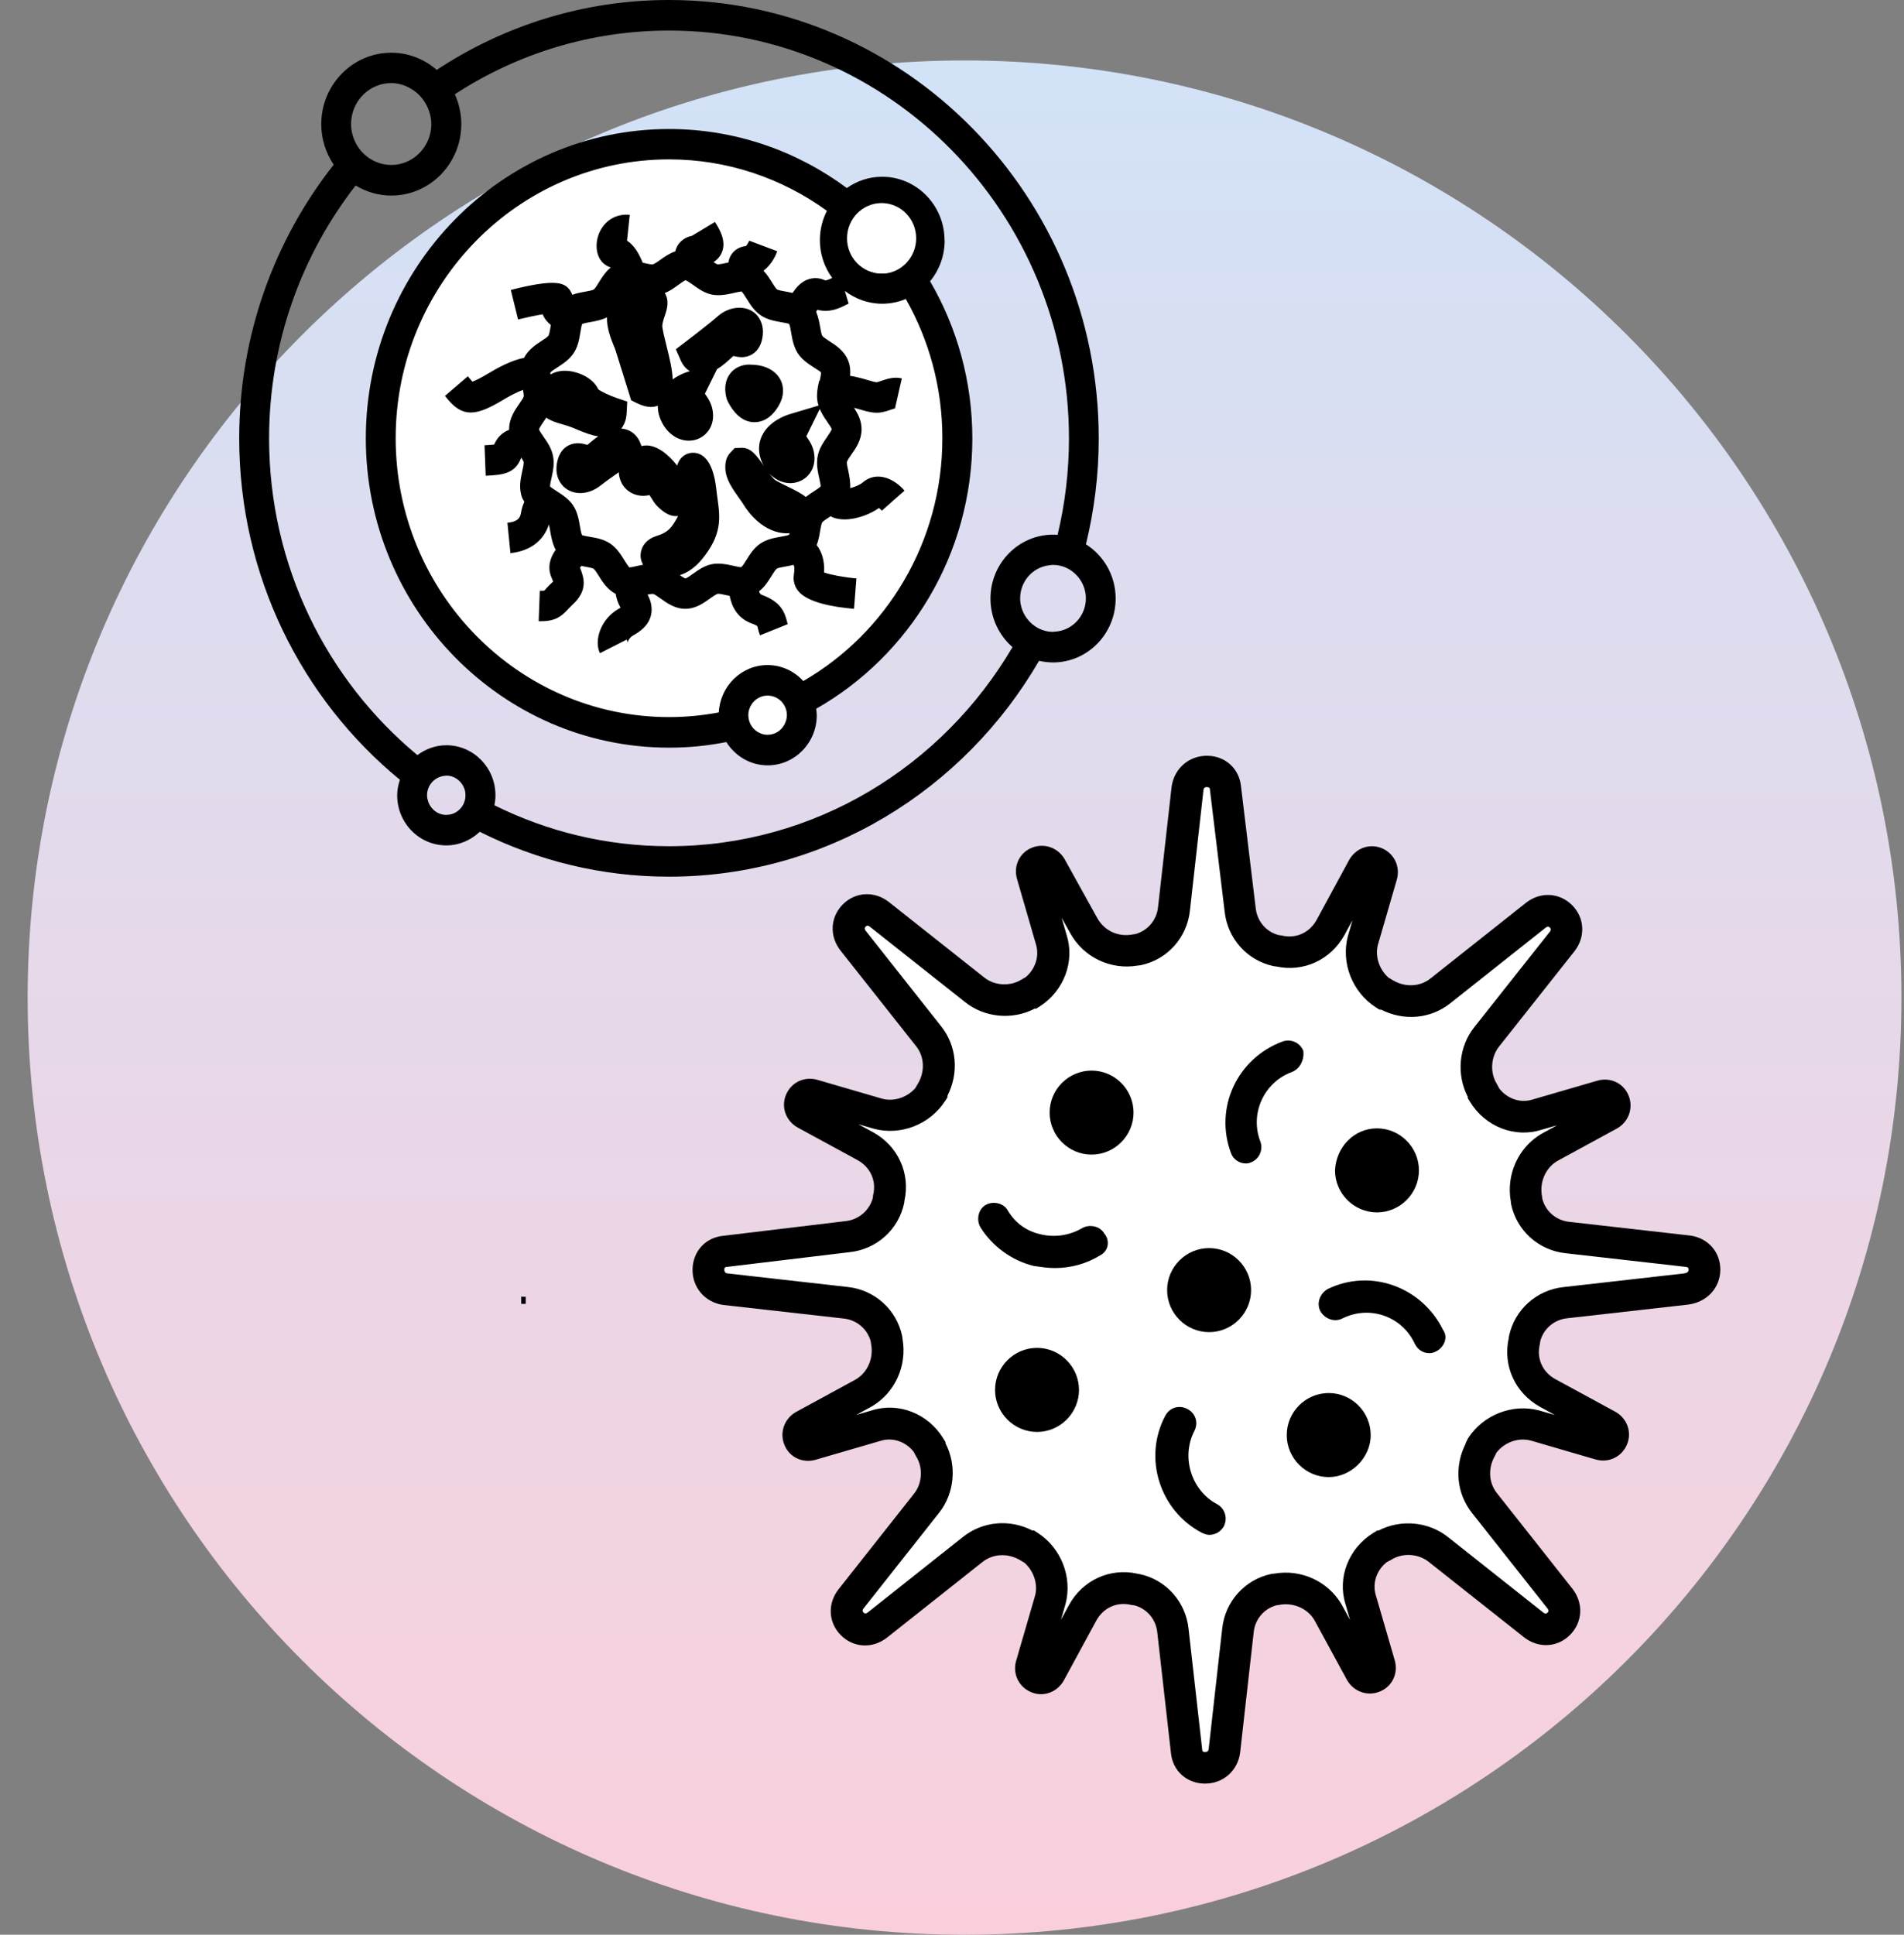 <svg width="63" height="64" viewBox="0 0 63 64" fill="none" xmlns="http://www.w3.org/2000/svg">
<rect x="0" y="0" width="63" height="64" fill="#808080" stroke="none"/>
<path d="M31.915 64C49.036 64 62.915 50.121 62.915 33C62.915 15.879 49.036 2 31.915 2C14.794 2 0.915 15.879 0.915 33C0.915 50.121 14.794 64 31.915 64Z" fill="url(#paint0_linear_392_509)"/>
<path d="M17.246 43.131V43.007V42.883L17.271 42.895H17.395V43.131H17.246Z" fill="black"/>
<g clip-path="url(#clip0_392_509)">
<path d="M55.857 41.39L51.864 40.938C51.205 40.869 50.649 40.383 50.51 39.722V39.688C50.371 38.993 50.684 38.298 51.274 37.95L53.253 36.873C53.6 36.665 53.392 36.143 53.01 36.248L50.858 36.873C50.198 37.082 49.469 36.804 49.087 36.178V36.143C48.74 35.587 48.774 34.823 49.191 34.302L51.691 31.14C52.142 30.549 51.413 29.82 50.823 30.271L47.663 32.773C47.143 33.19 46.414 33.225 45.823 32.877H45.789C45.198 32.495 44.921 31.765 45.094 31.105L45.719 28.951C45.823 28.569 45.303 28.325 45.094 28.708L44.018 30.688C43.671 31.314 42.976 31.626 42.282 31.453H42.247C41.588 31.314 41.102 30.758 41.032 30.098L40.546 26.067C40.477 25.337 39.4 25.337 39.296 26.067L38.845 30.063C38.776 30.723 38.289 31.279 37.63 31.418H37.595C36.901 31.557 36.206 31.244 35.859 30.619L34.783 28.673C34.575 28.325 34.054 28.534 34.158 28.916L34.783 31.07C34.991 31.731 34.713 32.46 34.123 32.843H34.088C33.533 33.19 32.769 33.155 32.248 32.738L29.089 30.236C28.499 29.785 27.77 30.514 28.221 31.105L30.721 34.267C31.137 34.788 31.172 35.518 30.825 36.109V36.143C30.443 36.734 29.714 37.012 29.054 36.838L26.902 36.213C26.52 36.109 26.277 36.63 26.659 36.838L28.638 37.916C29.262 38.263 29.575 38.958 29.401 39.653V39.688C29.262 40.348 28.707 40.834 28.047 40.904L23.985 41.39C23.256 41.46 23.256 42.537 23.985 42.641L27.978 43.093C28.638 43.162 29.193 43.649 29.332 44.309V44.344C29.471 45.039 29.158 45.734 28.568 46.081L26.589 47.158C26.242 47.367 26.45 47.888 26.832 47.784L28.985 47.158C29.644 46.95 30.373 47.228 30.755 47.853V47.888C31.103 48.444 31.068 49.208 30.651 49.73L28.151 52.892C27.7 53.482 28.429 54.212 29.02 53.76L32.179 51.258C32.7 50.842 33.429 50.807 34.019 51.154H34.054C34.644 51.536 34.922 52.266 34.748 52.926L34.123 55.081C34.019 55.463 34.54 55.706 34.748 55.324L35.824 53.343C36.172 52.718 36.866 52.405 37.56 52.579H37.595C38.255 52.718 38.741 53.274 38.81 53.934L39.261 57.93C39.331 58.66 40.407 58.66 40.511 57.93L40.963 53.934C41.032 53.274 41.518 52.718 42.178 52.579H42.213C42.907 52.44 43.601 52.752 43.949 53.343L45.025 55.324C45.233 55.671 45.754 55.463 45.65 55.081L45.025 52.926C44.816 52.266 45.094 51.536 45.719 51.154H45.754C46.309 50.807 47.073 50.842 47.594 51.258L50.753 53.76C51.344 54.212 52.073 53.482 51.621 52.892L49.122 49.73C48.705 49.208 48.67 48.479 49.017 47.888V47.853C49.399 47.263 50.129 46.984 50.788 47.158L52.941 47.784C53.323 47.888 53.566 47.367 53.184 47.158L51.205 46.081C50.58 45.734 50.267 45.039 50.441 44.344V44.309C50.58 43.649 51.135 43.162 51.795 43.093L55.788 42.641C56.586 42.537 56.586 41.495 55.857 41.39Z" fill="white"/>
<path d="M39.872 59C39.872 59 39.851 59 39.844 59C39.251 58.986 38.799 58.566 38.744 57.982L38.292 53.996C38.247 53.562 37.945 53.211 37.535 53.103L37.435 53.09C36.973 52.975 36.518 53.173 36.279 53.6L35.206 55.577C34.99 55.974 34.536 56.144 34.13 55.98C33.716 55.814 33.501 55.379 33.619 54.948L34.248 52.787C34.352 52.395 34.202 51.953 33.883 51.682H33.876L33.755 51.609C33.345 51.366 32.852 51.394 32.505 51.672L29.342 54.177C28.863 54.545 28.241 54.507 27.825 54.094C27.411 53.68 27.373 53.058 27.738 52.582L30.241 49.413C30.519 49.069 30.547 48.545 30.311 48.173L30.231 48.023C29.967 47.686 29.533 47.537 29.137 47.662L26.974 48.291C26.55 48.406 26.127 48.204 25.96 47.808C25.787 47.405 25.939 46.946 26.321 46.717L28.318 45.629C28.706 45.4 28.915 44.924 28.821 44.451L28.811 44.375C28.703 43.965 28.352 43.663 27.922 43.617L23.926 43.166C23.322 43.079 22.901 42.582 22.915 41.981C22.929 41.387 23.349 40.935 23.933 40.879L27.981 40.393C28.411 40.348 28.769 40.038 28.877 39.635L28.89 39.535C29.005 39.069 28.807 38.617 28.38 38.378L26.405 37.304C26.009 37.089 25.839 36.633 26.002 36.227C26.169 35.813 26.599 35.598 27.033 35.716L29.192 36.345C29.585 36.449 30.026 36.3 30.297 35.98V35.973L30.369 35.852C30.613 35.441 30.588 34.948 30.307 34.601L27.804 31.435C27.436 30.956 27.474 30.334 27.887 29.917C28.3 29.503 28.922 29.465 29.397 29.826L32.564 32.332C32.907 32.61 33.428 32.637 33.803 32.401L33.942 32.321C34.261 32.05 34.4 31.619 34.275 31.227L33.647 29.062C33.532 28.638 33.734 28.214 34.13 28.047C34.532 27.877 34.99 28.026 35.22 28.409L36.306 30.368C36.542 30.792 37.004 31.004 37.483 30.91L37.56 30.9C37.969 30.792 38.271 30.441 38.317 30.011L38.768 26.011C38.862 25.403 39.355 24.989 39.962 25C40.556 25.014 41.007 25.434 41.063 26.018L41.549 30.035C41.594 30.473 41.896 30.824 42.306 30.931L42.406 30.945C42.868 31.06 43.323 30.862 43.563 30.434L44.635 28.457C44.851 28.061 45.305 27.891 45.712 28.054C46.125 28.221 46.337 28.655 46.222 29.086L45.594 31.247C45.489 31.64 45.639 32.081 45.958 32.352H45.965L46.087 32.425C46.496 32.669 46.989 32.644 47.337 32.363L50.499 29.858C50.978 29.489 51.6 29.527 52.017 29.941C52.43 30.355 52.468 30.976 52.107 31.453L49.6 34.621C49.326 34.965 49.295 35.49 49.531 35.862L49.611 36.011C49.878 36.348 50.308 36.498 50.704 36.373L52.867 35.744C53.291 35.629 53.714 35.831 53.881 36.227C54.055 36.63 53.902 37.089 53.523 37.318L51.527 38.405C51.138 38.635 50.93 39.111 51.024 39.583L51.034 39.66C51.142 40.07 51.492 40.372 51.923 40.417L55.936 40.872C56.52 40.956 56.926 41.421 56.922 42.002C56.919 42.599 56.481 43.075 55.86 43.155L51.857 43.607C51.423 43.652 51.072 43.955 50.965 44.364L50.951 44.465C50.836 44.931 51.034 45.383 51.461 45.619L53.437 46.693C53.832 46.908 54.002 47.36 53.839 47.77C53.673 48.183 53.242 48.399 52.808 48.281L50.649 47.652C50.239 47.544 49.781 47.707 49.513 48.055L49.472 48.145C49.229 48.555 49.253 49.048 49.534 49.396L52.034 52.561C52.402 53.041 52.364 53.663 51.951 54.08C51.537 54.497 50.916 54.532 50.44 54.17L47.274 51.665C46.93 51.39 46.406 51.359 46.035 51.595L45.885 51.675C45.548 51.939 45.403 52.374 45.524 52.77L46.153 54.934C46.267 55.358 46.066 55.782 45.67 55.949C45.267 56.123 44.809 55.97 44.58 55.591L43.493 53.593C43.264 53.204 42.788 52.996 42.316 53.09L42.24 53.1C41.83 53.208 41.528 53.559 41.483 53.989L41.032 57.989C40.948 58.583 40.466 59 39.875 59H39.872ZM37.619 52.057L37.702 52.068C38.58 52.252 39.233 52.982 39.327 53.878L39.778 57.871C39.782 57.916 39.785 57.954 39.868 57.954C39.976 57.961 39.99 57.881 39.993 57.853L40.441 53.871C40.535 52.978 41.188 52.249 42.066 52.064L42.16 52.054C43.049 51.898 43.941 52.304 44.392 53.076L44.67 53.586L44.521 53.069C44.243 52.186 44.621 51.21 45.444 50.706L45.569 50.629H45.614C46.347 50.247 47.27 50.331 47.916 50.848L51.072 53.347C51.107 53.374 51.152 53.395 51.204 53.347C51.26 53.291 51.232 53.246 51.204 53.208L48.711 50.053C48.191 49.403 48.111 48.517 48.496 47.756V47.735L48.579 47.572C49.079 46.8 50.041 46.425 50.919 46.654L51.451 46.807L50.954 46.536C50.131 46.078 49.722 45.174 49.92 44.274L49.93 44.201C50.114 43.322 50.843 42.669 51.739 42.575L55.728 42.123C55.822 42.109 55.874 42.068 55.874 41.998C55.874 41.929 55.832 41.915 55.787 41.908L51.805 41.456C50.913 41.362 50.183 40.709 49.999 39.83L49.989 39.736C49.833 38.847 50.239 37.954 51.01 37.502L51.52 37.224L51.003 37.373C50.124 37.651 49.145 37.273 48.642 36.449L48.566 36.324V36.279C48.184 35.546 48.267 34.621 48.784 33.975L51.284 30.817C51.312 30.782 51.333 30.737 51.284 30.685C51.232 30.632 51.187 30.653 51.145 30.685L47.993 33.183C47.343 33.704 46.458 33.784 45.698 33.398H45.642L45.514 33.315C44.743 32.815 44.368 31.852 44.597 30.973L44.75 30.441L44.483 30.935C44.024 31.758 43.129 32.165 42.229 31.97L42.146 31.96C41.268 31.776 40.615 31.046 40.521 30.149L40.035 26.126C40.032 26.077 40.028 26.039 39.945 26.039C39.834 26.021 39.823 26.112 39.82 26.14L39.372 30.122C39.278 31.015 38.626 31.744 37.747 31.928L37.654 31.939C36.751 32.095 35.858 31.671 35.414 30.872L35.126 30.355L35.293 30.928C35.567 31.797 35.209 32.769 34.414 33.284L34.286 33.367H34.234C33.505 33.749 32.578 33.666 31.932 33.148L28.776 30.65C28.745 30.625 28.7 30.598 28.644 30.65C28.592 30.702 28.613 30.747 28.644 30.789L31.137 33.944C31.657 34.594 31.737 35.483 31.352 36.241V36.296L31.269 36.425C30.769 37.196 29.807 37.571 28.929 37.342L28.401 37.189L28.894 37.457C29.717 37.912 30.123 38.812 29.928 39.712L29.918 39.795C29.734 40.674 29.005 41.328 28.109 41.421L24.054 41.908C24.006 41.911 23.967 41.915 23.967 41.998C23.967 42.109 24.04 42.12 24.068 42.123L28.047 42.572C28.939 42.665 29.668 43.319 29.852 44.198L29.863 44.291C30.019 45.181 29.613 46.074 28.842 46.526L28.331 46.804L28.849 46.654C29.731 46.376 30.706 46.755 31.21 47.579L31.286 47.704V47.745C31.668 48.478 31.585 49.403 31.067 50.049L28.571 53.208C28.547 53.239 28.519 53.288 28.571 53.34C28.623 53.392 28.668 53.371 28.71 53.34L31.862 50.841C32.512 50.324 33.4 50.24 34.157 50.626H34.213L34.341 50.709C35.112 51.21 35.487 52.172 35.258 53.051L35.105 53.583L35.372 53.09C35.827 52.266 36.727 51.859 37.626 52.054L37.619 52.057Z" fill="black"/>
<path d="M42.743 35.462C41.806 35.81 41.354 36.852 41.701 37.756C41.806 38.034 41.667 38.346 41.389 38.451C41.319 38.485 41.25 38.485 41.215 38.485C41.007 38.485 40.799 38.346 40.729 38.138C40.174 36.644 40.938 35.011 42.43 34.455C42.708 34.35 43.021 34.489 43.125 34.767C43.16 35.045 43.021 35.358 42.743 35.462Z" fill="black"/>
<path d="M34.314 47.367C33.55 47.367 32.925 46.741 32.925 45.977C32.925 45.212 33.55 44.587 34.314 44.587C35.077 44.587 35.702 45.212 35.702 45.977C35.702 46.741 35.077 47.367 34.314 47.367Z" fill="black"/>
<path d="M36.396 41.529C35.945 41.807 35.424 41.946 34.903 41.946C34.66 41.946 34.452 41.911 34.209 41.877C33.48 41.703 32.82 41.217 32.438 40.591C32.299 40.348 32.368 40 32.612 39.861C32.855 39.722 33.202 39.792 33.341 40.035C33.584 40.452 33.966 40.73 34.452 40.834C34.903 40.938 35.389 40.869 35.806 40.626C36.049 40.487 36.396 40.556 36.535 40.8C36.743 41.043 36.674 41.39 36.396 41.529Z" fill="black"/>
<path d="M36.118 38.193C35.354 38.193 34.73 37.568 34.73 36.803C34.73 36.039 35.354 35.414 36.118 35.414C36.882 35.414 37.507 36.039 37.507 36.803C37.507 37.568 36.882 38.193 36.118 38.193Z" fill="black"/>
<path d="M45.562 37.325C46.325 37.325 46.95 37.95 46.95 38.715C46.95 39.479 46.325 40.105 45.562 40.105C44.798 40.105 44.173 39.479 44.173 38.715C44.208 37.95 44.798 37.325 45.562 37.325Z" fill="black"/>
<path d="M40.493 50.494C40.389 50.668 40.216 50.772 40.007 50.772C39.938 50.772 39.834 50.737 39.764 50.702C38.376 49.973 37.82 48.235 38.549 46.846C38.688 46.568 39 46.463 39.278 46.602C39.556 46.741 39.66 47.054 39.521 47.332C39.07 48.201 39.417 49.312 40.285 49.764C40.528 49.903 40.632 50.216 40.493 50.494Z" fill="black"/>
<path d="M40.007 44.066C39.243 44.066 38.618 43.44 38.618 42.676C38.618 41.911 39.243 41.286 40.007 41.286C40.771 41.286 41.396 41.911 41.396 42.676C41.396 43.44 40.771 44.066 40.007 44.066Z" fill="black"/>
<path d="M43.965 48.861C43.201 48.861 42.576 48.235 42.576 47.471C42.576 46.706 43.201 46.081 43.965 46.081C44.729 46.081 45.354 46.706 45.354 47.471C45.354 48.235 44.694 48.861 43.965 48.861Z" fill="black"/>
<path d="M47.541 44.691C47.471 44.726 47.402 44.761 47.298 44.761C47.089 44.761 46.916 44.656 46.812 44.448C46.395 43.544 45.319 43.162 44.416 43.614C44.138 43.753 43.826 43.614 43.687 43.371C43.548 43.093 43.687 42.78 43.93 42.641C45.353 41.946 47.055 42.572 47.749 43.996C47.923 44.239 47.784 44.552 47.541 44.691Z" fill="black"/>
</g>
<g clip-path="url(#clip1_392_509)">
<path d="M22.111 24.332C27.375 24.332 31.642 19.981 31.642 14.614C31.642 9.247 27.375 4.896 22.111 4.896C16.848 4.896 12.581 9.247 12.581 14.614C12.581 19.981 16.848 24.332 22.111 24.332Z" fill="white"/>
<path d="M25.453 24.726C26.085 24.726 26.597 24.204 26.597 23.56C26.597 22.916 26.085 22.394 25.453 22.394C24.822 22.394 24.31 22.916 24.31 23.56C24.31 24.204 24.822 24.726 25.453 24.726Z" fill="white"/>
<path d="M31.253 7.951C31.253 6.791 30.327 5.847 29.19 5.847C28.755 5.847 28.353 5.985 28.021 6.22C26.366 4.994 24.333 4.268 22.138 4.268C16.605 4.268 12.104 8.858 12.104 14.5C12.104 20.142 16.605 24.732 22.138 24.732C22.787 24.732 23.417 24.669 24.033 24.547C24.323 25.008 24.824 25.317 25.401 25.317C26.297 25.317 27.025 24.574 27.025 23.66C27.025 23.586 27.012 23.516 27.006 23.445C30.084 21.695 32.173 18.344 32.173 14.503C32.173 12.605 31.662 10.827 30.776 9.305C31.075 8.939 31.257 8.468 31.257 7.957L31.253 7.951ZM29.408 9.023C29.339 9.039 29.263 9.046 29.187 9.046C28.594 9.046 28.113 8.556 28.113 7.951C28.113 7.84 28.133 7.732 28.166 7.631C28.268 7.289 28.528 7.023 28.861 6.912C28.966 6.879 29.075 6.855 29.19 6.855C29.784 6.855 30.265 7.346 30.265 7.951C30.265 8.105 30.232 8.253 30.176 8.384C30.037 8.707 29.754 8.949 29.408 9.023ZM25.397 24.306C25.312 24.306 25.229 24.289 25.154 24.255C24.923 24.158 24.761 23.926 24.761 23.657C24.761 23.519 24.804 23.392 24.877 23.287C24.992 23.119 25.183 23.009 25.401 23.009C25.457 23.009 25.513 23.018 25.565 23.032C25.836 23.106 26.037 23.358 26.037 23.657C26.037 23.765 26.007 23.865 25.961 23.956C25.855 24.164 25.645 24.306 25.397 24.306ZM31.181 14.5C31.181 17.938 29.326 20.942 26.58 22.528C26.284 22.205 25.865 22 25.397 22C24.531 22 23.829 22.696 23.783 23.566C23.249 23.667 22.698 23.721 22.138 23.721C17.152 23.721 13.092 19.584 13.092 14.497C13.092 9.409 17.149 5.272 22.138 5.272C24.082 5.272 25.885 5.904 27.361 6.973C27.213 7.265 27.128 7.594 27.128 7.944C27.128 8.411 27.279 8.844 27.536 9.194C27.378 9.271 27.328 9.285 27.279 9.265C27.085 9.177 26.874 9.181 26.679 9.265C26.485 9.352 26.337 9.52 26.224 9.691C26.145 9.671 26.07 9.658 25.997 9.644C25.898 9.627 25.753 9.601 25.71 9.574C25.671 9.547 25.592 9.419 25.539 9.335C25.463 9.214 25.378 9.076 25.262 8.955C25.483 8.787 25.638 8.535 25.717 8.31L24.791 7.961C24.768 8.025 24.715 8.105 24.682 8.139C24.452 8.162 24.267 8.283 24.165 8.478C24.132 8.545 24.112 8.613 24.102 8.683C24.082 8.687 24.059 8.69 24.036 8.697C23.934 8.72 23.822 8.744 23.74 8.744C23.713 8.737 23.661 8.707 23.608 8.67C23.727 8.599 23.802 8.505 23.852 8.418C24.069 8.021 23.819 7.608 23.684 7.386L23.657 7.342L22.899 7.799C22.593 7.863 22.451 8.051 22.392 8.176C22.369 8.223 22.356 8.267 22.343 8.314C22.151 8.381 21.99 8.492 21.852 8.592C21.772 8.65 21.657 8.734 21.588 8.747C21.522 8.747 21.416 8.724 21.314 8.7C21.298 8.697 21.281 8.693 21.265 8.69C21.146 8.391 20.978 8.105 20.747 7.961L20.837 7.107C20.451 7.067 20.102 7.238 19.901 7.564C19.703 7.887 19.686 8.307 19.858 8.579C19.943 8.713 20.069 8.804 20.21 8.848C20.036 8.989 19.917 9.177 19.818 9.338C19.765 9.422 19.686 9.55 19.647 9.577C19.607 9.604 19.459 9.631 19.36 9.648C19.228 9.671 19.08 9.698 18.935 9.752C18.919 9.708 18.899 9.664 18.872 9.621C18.698 9.365 18.444 9.197 16.902 9.591L17.142 10.568C17.426 10.498 17.726 10.434 17.956 10.397C18.016 10.548 18.118 10.662 18.227 10.753C18.227 10.773 18.22 10.793 18.217 10.814C18.2 10.915 18.174 11.062 18.147 11.106C18.121 11.146 17.996 11.227 17.913 11.281C17.716 11.409 17.478 11.57 17.337 11.839C17.057 11.892 16.684 12.037 16.187 12.336C15.864 12.531 15.702 12.601 15.63 12.625C15.607 12.598 15.577 12.561 15.554 12.534L15.481 12.447L14.723 13.095L14.786 13.173C15.05 13.502 15.293 13.646 15.577 13.646C15.88 13.646 16.226 13.482 16.684 13.206C16.958 13.042 17.159 12.951 17.304 12.897C17.32 12.985 17.337 13.075 17.33 13.112C17.32 13.159 17.238 13.28 17.182 13.357C17.034 13.572 16.846 13.841 16.846 14.194C16.846 14.201 16.846 14.208 16.846 14.218C16.688 14.282 16.533 14.389 16.427 14.56C16.394 14.611 16.371 14.658 16.351 14.705C16.292 14.712 16.19 14.722 16.032 14.729L16.071 15.737C16.651 15.713 17.043 15.659 17.238 15.162C17.238 15.155 17.241 15.149 17.244 15.142H17.251C17.287 15.199 17.32 15.253 17.327 15.283C17.337 15.333 17.304 15.485 17.281 15.585C17.225 15.841 17.155 16.157 17.281 16.476C17.3 16.52 17.327 16.556 17.35 16.597C17.304 16.701 17.264 16.815 17.241 16.953C17.218 17.104 17.162 17.256 16.79 17.293L16.889 18.297C17.534 18.23 17.986 17.891 18.161 17.35C18.18 17.413 18.194 17.508 18.207 17.578C18.24 17.766 18.279 17.988 18.388 18.186C18.203 18.445 18.108 18.754 18.24 19.084L18.259 19.127C18.273 19.161 18.289 19.201 18.302 19.235C18.296 19.241 18.286 19.252 18.276 19.262C18.19 19.339 18.128 19.406 18.072 19.467C18.045 19.497 18.022 19.524 18.016 19.534C18.016 19.534 17.976 19.547 17.861 19.541L17.824 20.549C17.854 20.549 17.88 20.549 17.907 20.549C18.391 20.549 18.589 20.377 18.793 20.155C18.833 20.115 18.876 20.065 18.935 20.011C19.466 19.527 19.324 19.11 19.189 18.774C19.202 18.758 19.222 18.737 19.241 18.721C19.281 18.727 19.321 18.737 19.357 18.744C19.456 18.761 19.601 18.788 19.643 18.815C19.683 18.842 19.762 18.969 19.815 19.053C19.94 19.258 20.102 19.504 20.372 19.645C20.395 19.786 20.441 19.94 20.533 20.102C20.52 20.112 20.504 20.119 20.487 20.129C19.874 20.468 19.647 21.187 19.851 21.607L20.734 21.157C20.761 21.211 20.764 21.254 20.764 21.268C20.764 21.227 20.82 21.09 20.955 21.016C21.159 20.901 21.446 20.713 21.535 20.371C21.614 20.068 21.502 19.806 21.426 19.668C21.492 19.655 21.558 19.645 21.611 19.645C21.657 19.655 21.776 19.739 21.855 19.796C22.066 19.947 22.329 20.139 22.675 20.139C23.021 20.139 23.285 19.947 23.496 19.796C23.575 19.739 23.69 19.655 23.759 19.641C23.825 19.641 23.931 19.665 24.033 19.688C24.066 19.695 24.106 19.702 24.142 19.709C24.208 20.068 24.409 20.458 24.877 20.626C25.012 20.673 25.055 20.71 25.058 20.71C25.064 20.723 25.074 20.767 25.081 20.797C25.098 20.868 25.117 20.942 25.147 21.016L26.066 20.646C26.053 20.613 26.047 20.579 26.037 20.545C25.961 20.243 25.826 19.9 25.203 19.675C25.157 19.658 25.13 19.611 25.117 19.557C25.305 19.413 25.427 19.215 25.529 19.05C25.582 18.966 25.661 18.838 25.701 18.811C25.74 18.785 25.888 18.758 25.987 18.741C26.073 18.727 26.162 18.707 26.258 18.684C26.284 18.727 26.297 18.821 26.267 19.02C26.238 19.201 26.287 19.386 26.402 19.537C26.709 19.934 27.579 20.082 28.258 20.139L28.337 19.134C27.938 19.1 27.493 19.016 27.269 18.939C27.289 18.539 27.187 18.24 27.022 18.032C27.081 17.877 27.111 17.716 27.134 17.575C27.151 17.474 27.177 17.326 27.203 17.282C27.23 17.242 27.355 17.161 27.437 17.108C27.45 17.098 27.467 17.087 27.483 17.077C27.52 17.094 27.556 17.118 27.599 17.131C27.707 17.165 27.823 17.182 27.945 17.182C28.36 17.182 28.808 17 29.082 16.805C29.115 16.829 29.154 16.862 29.181 16.893L29.553 16.56L29.929 16.231C29.583 15.824 28.999 15.565 28.538 15.965C28.456 16.036 28.281 16.11 28.133 16.147C28.142 15.945 28.106 15.75 28.07 15.582C28.047 15.481 28.014 15.33 28.024 15.28C28.034 15.233 28.116 15.112 28.172 15.034C28.324 14.819 28.508 14.55 28.508 14.198C28.508 13.912 28.383 13.68 28.258 13.489C28.337 13.509 28.403 13.529 28.462 13.546C28.594 13.586 28.719 13.623 28.891 13.646C28.93 13.65 28.966 13.653 29.003 13.653C29.19 13.653 29.352 13.596 29.487 13.549C29.54 13.532 29.619 13.502 29.648 13.502C29.648 13.502 29.635 13.502 29.616 13.499L29.84 12.517C29.579 12.454 29.345 12.537 29.171 12.595C29.115 12.615 29.029 12.645 29.009 12.645C28.92 12.635 28.854 12.615 28.742 12.581C28.624 12.544 28.475 12.501 28.251 12.454C28.208 12.444 28.169 12.44 28.129 12.433C28.142 12.269 28.133 12.097 28.063 11.923C27.932 11.6 27.661 11.425 27.441 11.284C27.358 11.23 27.233 11.15 27.207 11.109C27.18 11.069 27.154 10.918 27.137 10.817C27.111 10.662 27.075 10.488 27.006 10.316C27.019 10.293 27.032 10.266 27.042 10.246C27.45 10.357 27.79 10.189 27.981 10.091C28.017 10.074 28.05 10.054 28.08 10.044L27.955 9.624C28.301 9.886 28.726 10.047 29.19 10.047C29.467 10.047 29.731 9.99 29.971 9.89C30.739 11.244 31.181 12.813 31.181 14.49V14.5ZM27.365 13.945C27.421 14.026 27.513 14.157 27.52 14.194C27.51 14.245 27.418 14.376 27.365 14.456C27.243 14.634 27.104 14.833 27.055 15.088C27.006 15.35 27.055 15.592 27.104 15.807C27.124 15.905 27.157 16.052 27.157 16.083C27.131 16.123 26.996 16.21 26.917 16.261C26.834 16.315 26.745 16.372 26.663 16.439C26.495 16.305 26.271 16.197 26.03 16.079C25.885 16.009 25.737 15.938 25.651 15.881C25.605 15.851 25.532 15.764 25.457 15.666C25.645 15.864 25.888 15.982 26.149 15.982C26.36 15.982 26.557 15.901 26.706 15.76C26.864 15.606 26.95 15.394 26.95 15.162C26.95 14.829 26.801 14.611 26.712 14.48C26.702 14.463 26.692 14.45 26.679 14.433C26.679 14.426 26.686 14.419 26.689 14.413L27.124 13.529C27.19 13.683 27.279 13.821 27.365 13.942V13.945ZM27.104 12.595C27.058 12.81 27.002 13.055 27.055 13.314C27.062 13.351 27.075 13.381 27.085 13.415L26.109 13.707C26.004 13.741 25.46 13.922 25.223 14.393C25.098 14.641 25.081 14.92 25.177 15.199C25.206 15.283 25.242 15.36 25.285 15.431C25.275 15.417 25.266 15.404 25.259 15.39C25.025 15.055 24.854 14.812 24.537 14.812L24.307 14.823L24.162 14.977C23.987 15.162 23.997 15.407 24 15.501C24.013 15.854 24.234 16.163 24.448 16.466C24.508 16.55 24.567 16.631 24.613 16.708C24.748 16.926 25.252 17.642 26.05 17.642C26.076 17.642 26.103 17.639 26.126 17.635C26.119 17.659 26.116 17.679 26.113 17.686C26.073 17.712 25.925 17.739 25.826 17.756C25.615 17.793 25.374 17.837 25.157 17.981C24.943 18.129 24.814 18.337 24.699 18.522C24.649 18.603 24.564 18.737 24.524 18.761C24.462 18.761 24.356 18.737 24.257 18.714C24.049 18.667 23.789 18.616 23.552 18.663C23.302 18.714 23.107 18.855 22.932 18.979C22.857 19.033 22.735 19.12 22.682 19.137C22.642 19.127 22.563 19.073 22.494 19.026C22.712 18.956 22.962 18.811 23.203 18.529C23.904 17.689 23.829 17.134 23.74 16.489C23.727 16.392 23.71 16.284 23.7 16.17C23.588 15.185 23.219 14.977 22.932 14.977C22.777 14.977 22.629 15.044 22.527 15.165C22.471 15.229 22.435 15.31 22.405 15.401C22.122 15.038 21.753 14.735 21.384 14.735C21.328 14.735 21.278 14.745 21.225 14.755L21.196 14.675C21.084 14.376 20.846 14.198 20.556 14.177C20.659 14.046 20.724 13.875 20.734 13.667L20.754 13.284L20.398 13.163C20.161 13.082 19.891 12.951 19.795 12.877C19.624 12.497 19.103 12.265 18.688 12.265C18.51 12.265 18.352 12.309 18.217 12.386C18.213 12.359 18.207 12.336 18.21 12.326C18.236 12.286 18.372 12.198 18.451 12.148C18.632 12.03 18.836 11.899 18.981 11.681C19.126 11.462 19.166 11.217 19.202 11.002C19.218 10.901 19.245 10.753 19.258 10.723C19.297 10.696 19.446 10.669 19.545 10.652C19.716 10.622 19.904 10.585 20.085 10.498C20.075 10.857 20.217 11.21 20.312 11.445C20.339 11.509 20.362 11.563 20.375 11.61L20.883 13.24L21.07 13.334C21.245 13.421 21.4 13.462 21.545 13.462C21.624 13.462 21.697 13.445 21.766 13.421C21.766 13.542 21.782 13.667 21.825 13.791C21.99 14.268 22.369 14.577 22.794 14.577C23.005 14.577 23.203 14.497 23.351 14.352C23.509 14.198 23.595 13.986 23.595 13.754C23.595 13.421 23.447 13.203 23.358 13.072C23.348 13.055 23.338 13.042 23.325 13.025C23.325 13.018 23.331 13.011 23.334 13.005L23.723 12.215C23.908 12.101 24.086 11.943 24.264 11.775C24.27 11.775 24.274 11.775 24.28 11.778C24.353 11.795 24.442 11.815 24.541 11.815C24.814 11.815 25.137 11.65 25.223 11.193C25.279 10.908 25.223 10.642 25.064 10.447C24.774 10.088 24.172 10.088 23.75 10.461C23.433 10.74 22.689 11.304 22.679 11.311L22.362 11.553L22.524 11.923C22.593 12.081 22.698 12.201 22.827 12.279L22.758 12.299C22.695 12.319 22.474 12.393 22.257 12.551C22.247 12.225 22.155 11.849 22.052 11.435C21.997 11.21 21.911 10.871 21.914 10.773C21.921 10.676 21.957 10.558 21.997 10.447C22.066 10.239 22.158 9.96 21.997 9.695C22.165 9.627 22.309 9.523 22.438 9.429C22.517 9.372 22.646 9.278 22.682 9.271C22.731 9.281 22.86 9.375 22.939 9.429C23.114 9.554 23.308 9.695 23.558 9.745C23.796 9.792 24.056 9.742 24.264 9.695C24.366 9.671 24.468 9.648 24.534 9.641C24.573 9.668 24.659 9.806 24.709 9.886C24.824 10.071 24.953 10.279 25.167 10.427C25.381 10.575 25.622 10.615 25.836 10.656C25.934 10.672 26.079 10.699 26.109 10.713C26.136 10.753 26.162 10.904 26.178 11.005C26.215 11.22 26.258 11.466 26.399 11.687C26.544 11.906 26.748 12.037 26.93 12.155C27.009 12.205 27.144 12.292 27.164 12.316C27.174 12.363 27.141 12.511 27.118 12.608L27.104 12.595ZM19.258 17.699C19.232 17.659 19.205 17.508 19.189 17.407C19.152 17.192 19.11 16.946 18.968 16.725C18.823 16.506 18.619 16.375 18.437 16.258C18.358 16.207 18.227 16.12 18.203 16.096C18.194 16.046 18.227 15.901 18.25 15.804C18.296 15.589 18.352 15.347 18.299 15.085C18.25 14.829 18.111 14.628 17.989 14.453C17.933 14.372 17.841 14.241 17.834 14.204C17.844 14.154 17.936 14.023 17.989 13.942C18.019 13.902 18.049 13.858 18.075 13.815C18.23 13.925 18.414 13.979 18.586 14.03C18.665 14.053 18.75 14.077 18.846 14.11C18.932 14.14 19.024 14.177 19.116 14.218C19.34 14.312 19.571 14.402 19.795 14.433C19.673 14.517 19.555 14.614 19.436 14.715C19.429 14.715 19.426 14.715 19.419 14.712C19.337 14.688 19.238 14.661 19.116 14.661C18.994 14.661 18.576 14.702 18.444 15.246C18.372 15.538 18.418 15.81 18.576 16.015C18.721 16.204 18.948 16.311 19.199 16.311C19.429 16.311 19.67 16.221 19.878 16.056C20.026 15.938 20.26 15.774 20.474 15.622C20.481 15.753 20.514 15.881 20.579 15.999C20.754 16.308 21.113 16.462 21.479 16.378C21.482 16.378 21.489 16.378 21.492 16.378C21.512 16.405 21.542 16.452 21.561 16.486C21.614 16.573 21.674 16.674 21.769 16.765C21.94 16.926 22.132 17.074 22.369 17.074C22.389 17.074 22.408 17.071 22.428 17.067C22.428 17.077 22.425 17.091 22.422 17.098C22.244 17.413 22.138 17.602 21.743 17.723C21.285 17.86 21.166 18.21 21.202 18.462C21.212 18.543 21.242 18.613 21.278 18.68C21.219 18.69 21.156 18.704 21.1 18.717C20.998 18.741 20.896 18.764 20.83 18.771C20.79 18.744 20.705 18.606 20.655 18.526C20.54 18.341 20.411 18.133 20.197 17.985C19.983 17.837 19.742 17.797 19.532 17.76C19.433 17.743 19.284 17.716 19.258 17.702V17.699Z" fill="black"/>
<path d="M35.933 18.002C36.206 16.879 36.355 15.706 36.355 14.5C36.355 6.506 29.975 0 22.135 0C19.304 0 16.668 0.85 14.45 2.312C14.045 1.959 13.521 1.744 12.947 1.744C11.669 1.744 10.63 2.803 10.63 4.106C10.63 4.604 10.782 5.064 11.042 5.447C9.088 7.927 7.915 11.076 7.915 14.5C7.915 19.06 9.991 23.133 13.231 25.794C13.178 25.959 13.142 26.127 13.142 26.308C13.142 27.222 13.87 27.965 14.766 27.965C15.195 27.965 15.584 27.79 15.874 27.515C17.765 28.462 19.887 29 22.135 29C27.345 29 31.903 26.127 34.381 21.859C34.529 21.893 34.684 21.913 34.842 21.913C35.986 21.913 36.915 20.965 36.915 19.799C36.915 19.04 36.52 18.378 35.933 18.005V18.002ZM34.842 20.901C34.496 20.901 34.193 20.733 33.992 20.475C33.847 20.287 33.755 20.051 33.755 19.793C33.755 19.231 34.17 18.768 34.704 18.701C34.75 18.694 34.793 18.687 34.842 18.687C35.155 18.687 35.439 18.825 35.636 19.043C35.818 19.241 35.93 19.504 35.93 19.793C35.93 20.384 35.468 20.868 34.895 20.895C34.879 20.895 34.862 20.898 34.846 20.898L34.842 20.901ZM11.616 4.103C11.616 3.357 12.212 2.749 12.944 2.749C13.175 2.749 13.392 2.816 13.58 2.924C13.877 3.092 14.101 3.367 14.206 3.703C14.246 3.831 14.272 3.962 14.272 4.103C14.272 4.849 13.675 5.457 12.944 5.457C12.759 5.457 12.581 5.417 12.423 5.346C12.11 5.209 11.86 4.953 11.725 4.634C11.655 4.469 11.616 4.291 11.616 4.103ZM14.855 26.947C14.826 26.95 14.799 26.957 14.77 26.957C14.486 26.957 14.246 26.765 14.163 26.5C14.143 26.439 14.13 26.375 14.13 26.308C14.13 25.969 14.387 25.693 14.714 25.663C14.73 25.663 14.75 25.656 14.766 25.656C15.04 25.656 15.271 25.834 15.363 26.083C15.389 26.154 15.402 26.228 15.402 26.308C15.402 26.638 15.162 26.907 14.852 26.95L14.855 26.947ZM22.135 27.992C20.065 27.992 18.105 27.505 16.361 26.638C16.381 26.53 16.394 26.423 16.394 26.308C16.394 25.394 15.666 24.652 14.77 24.652C14.41 24.652 14.081 24.776 13.811 24.978C10.822 22.501 8.904 18.727 8.904 14.503C8.904 11.345 9.978 8.438 11.767 6.136C12.113 6.344 12.515 6.469 12.947 6.469C14.226 6.469 15.264 5.41 15.264 4.106C15.264 3.754 15.185 3.421 15.05 3.118C17.099 1.784 19.532 1.011 22.138 1.011C29.434 1.011 35.37 7.064 35.37 14.503C35.37 15.602 35.238 16.671 34.994 17.692C34.944 17.692 34.895 17.686 34.846 17.686C33.702 17.686 32.773 18.633 32.773 19.799C32.773 20.441 33.056 21.019 33.501 21.406C31.188 25.347 26.963 27.992 22.138 27.992H22.135Z" fill="black"/>
<path d="M29.171 9.049C29.802 9.049 30.314 8.527 30.314 7.883C30.314 7.239 29.802 6.717 29.171 6.717C28.539 6.717 28.027 7.239 28.027 7.883C28.027 8.527 28.539 9.049 29.171 9.049Z" fill="white"/>
<path d="M24.834 12.06H24.772C24.403 12.074 24.212 12.275 24.132 12.396C23.905 12.732 24.027 13.139 24.053 13.216L24.086 13.294C24.324 13.741 24.62 13.966 24.966 13.966C25.187 13.966 25.51 13.868 25.774 13.405C25.942 13.112 25.955 12.796 25.81 12.537C25.638 12.235 25.286 12.064 24.838 12.064L24.834 12.06Z" fill="black"/>
</g>
<defs>
<linearGradient id="paint0_linear_392_509" x1="31.915" y1="64" x2="31.915" y2="2" gradientUnits="userSpaceOnUse">
<stop stop-color="#FACFDC"/>
<stop offset="1" stop-color="#D2E2F7"/>
</linearGradient>
<clipPath id="clip0_392_509">
<rect width="34" height="34" fill="white" transform="translate(22.915 25)"/>
</clipPath>
<clipPath id="clip1_392_509">
<rect width="29" height="29" fill="white" transform="translate(7.915)"/>
</clipPath>
</defs>
</svg>
